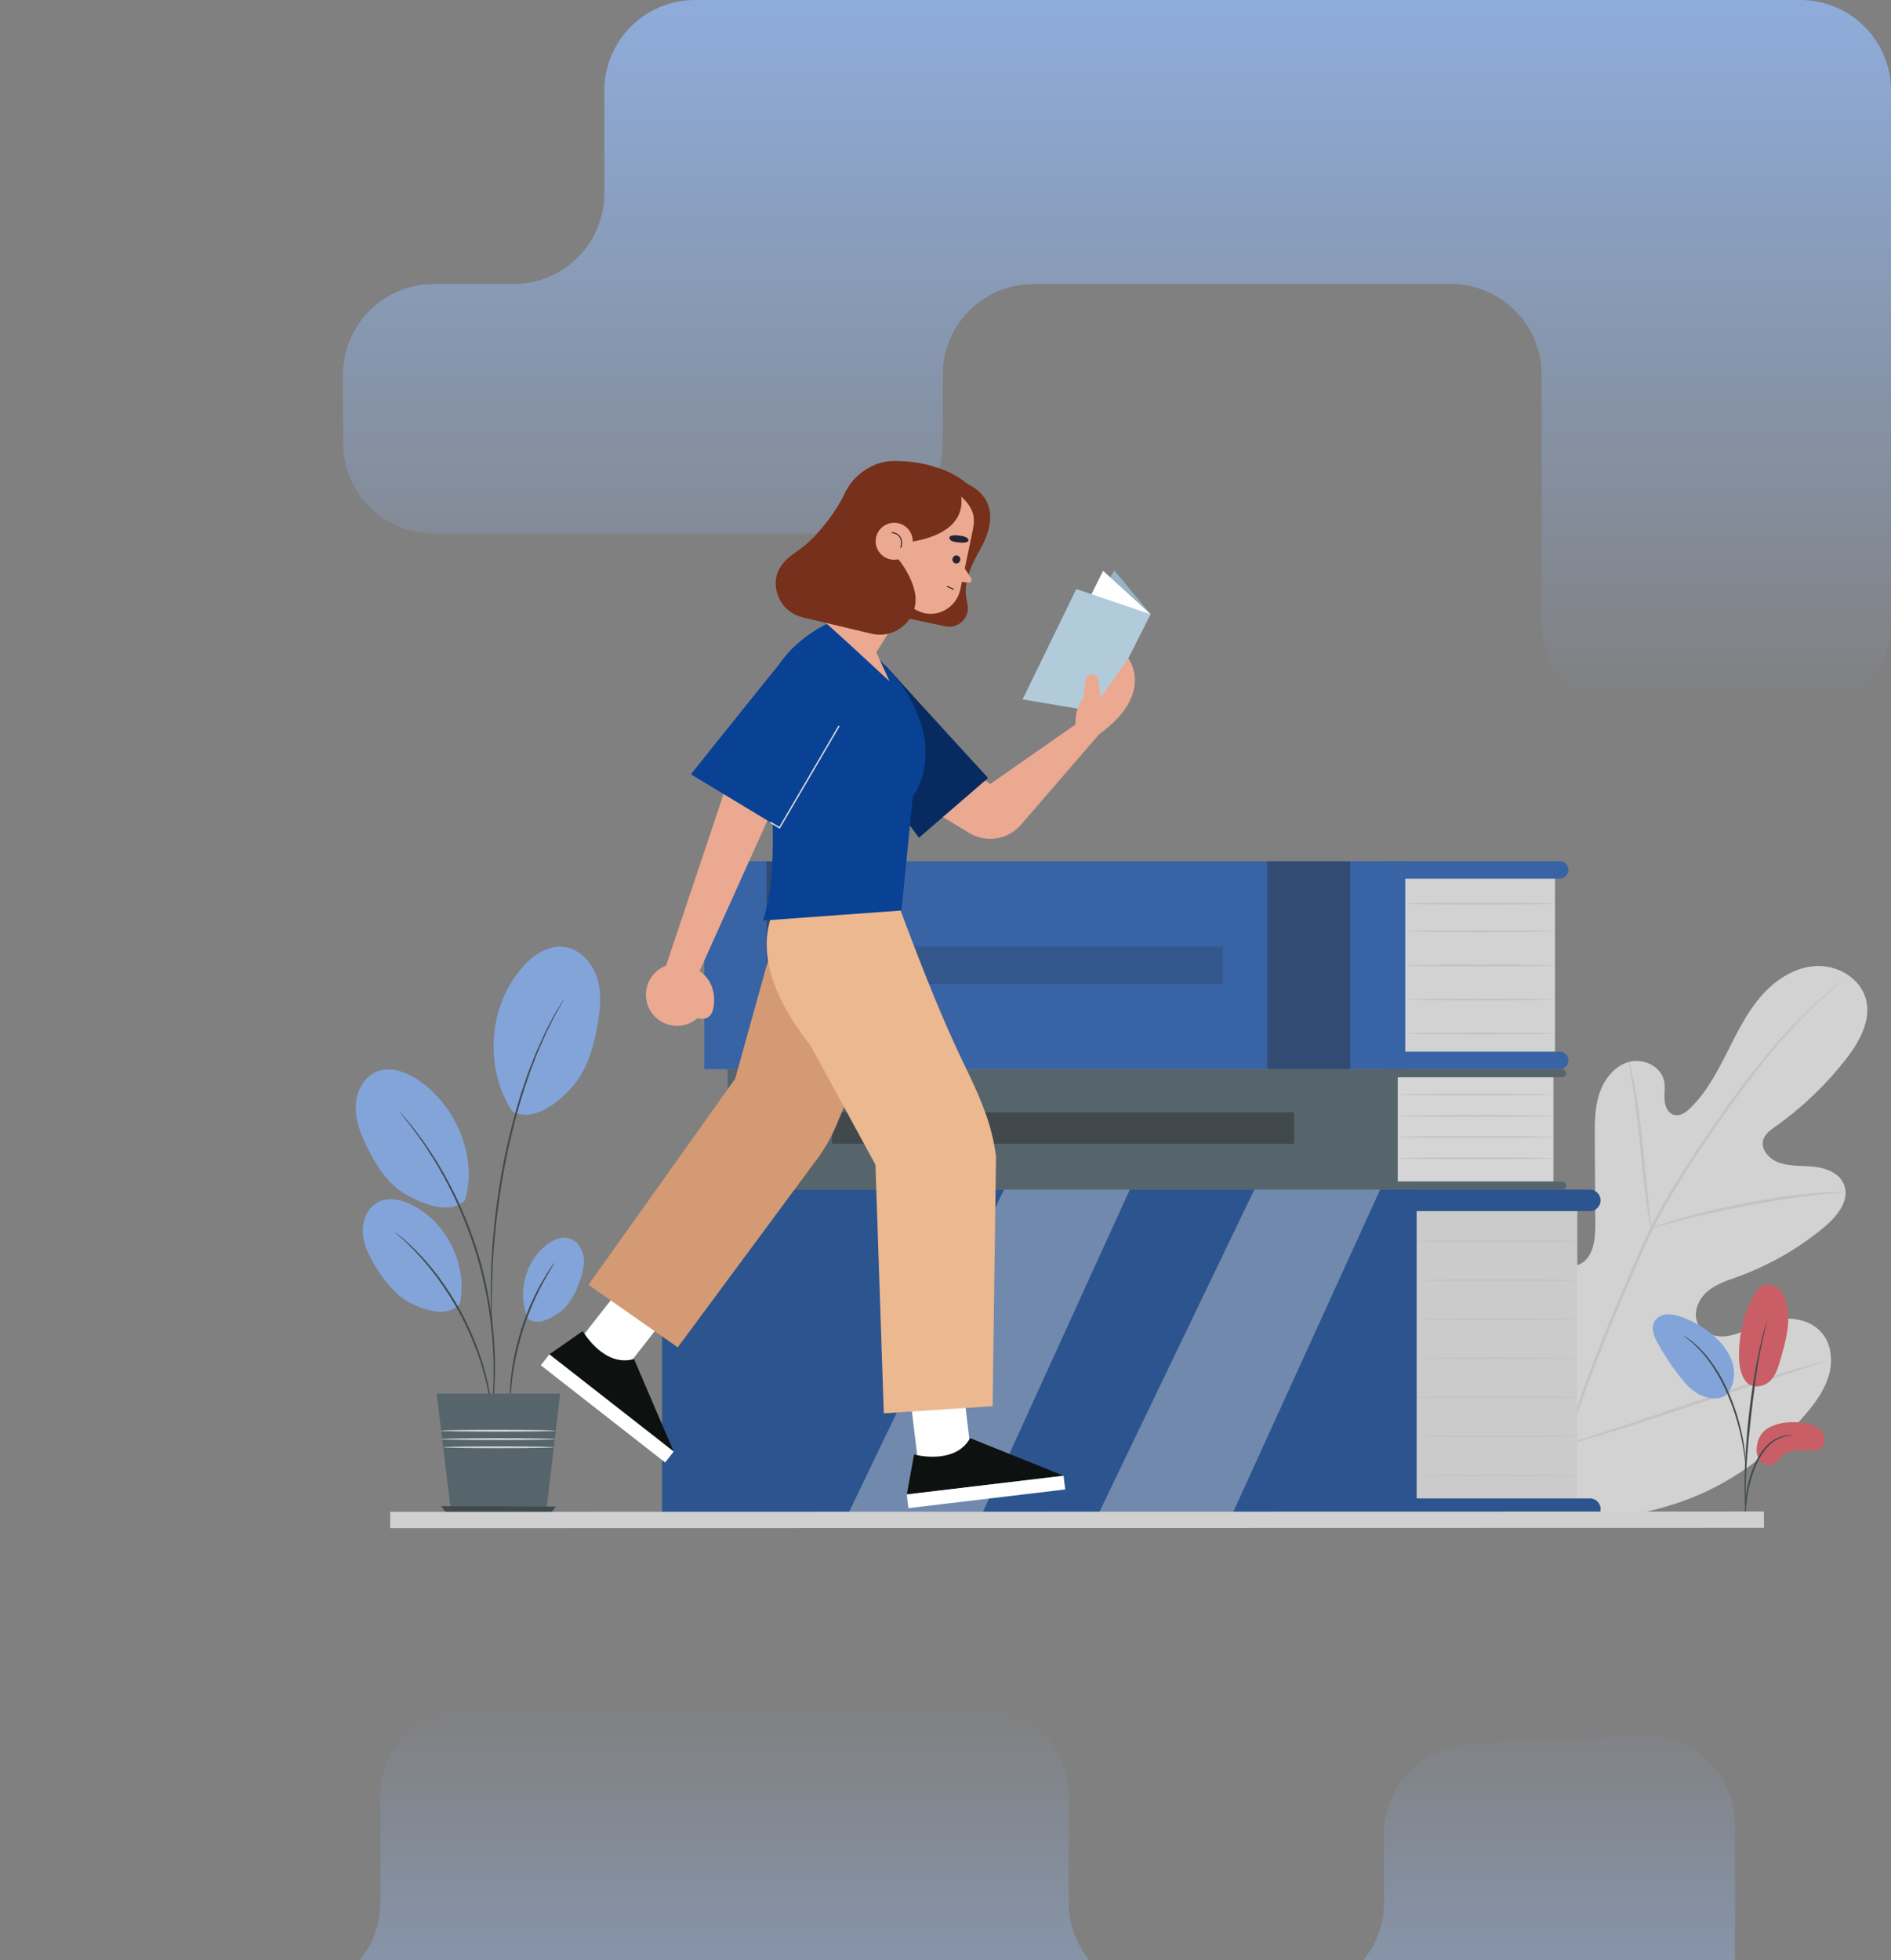 <svg xmlns="http://www.w3.org/2000/svg" width="1042" height="1080" viewBox="0 0 1042 1080" fill="none">
<rect x="0" y="0" width="1042" height="1080" fill="#808080" stroke="none"/>
<g opacity="0.7" clip-path="url(#clip0_29_2)">
<path d="M848.762 829.412C805.662 799.302 795.876 743.427 797.592 693.204C797.884 684.824 796.948 675.976 800.944 668.629C804.941 661.282 814.239 656.253 821.744 659.781C827.982 662.704 830.692 669.954 834.162 675.937C838.801 683.908 845.702 690.495 853.831 694.724C859.172 697.492 865.78 699.187 871.043 696.284C878.276 692.288 879.133 682.31 879.075 673.969C878.977 658.417 878.88 642.884 878.782 627.351C878.724 619.01 878.704 610.493 881.297 602.581C883.89 594.669 889.621 587.321 897.555 585.099C905.489 582.878 915.294 587.458 916.97 595.623C917.672 599.015 916.97 602.542 917.204 606.011C917.438 609.48 919.056 613.3 922.331 614.274C925.665 615.249 928.998 612.891 931.493 610.455C940.109 602.035 945.938 591.18 951.396 580.403C956.854 569.625 962.157 558.575 969.973 549.396C977.79 540.217 988.59 532.928 1000.54 532.265C1012.49 531.583 1025.22 538.969 1028.24 550.682C1031.26 562.434 1024.4 574.361 1016.93 583.891C1005.86 598.021 992.761 610.493 978.161 620.842C975.529 622.713 972.683 624.72 971.669 627.819C969.856 633.373 975.12 638.908 980.617 640.721C986.835 642.787 993.58 642.143 1000.09 642.904C1006.6 643.664 1013.64 646.528 1016.1 652.687C1019.51 661.204 1012.37 670.149 1005.37 675.996C991.319 687.708 975.276 696.966 958.16 703.241C952.02 705.482 945.567 707.451 940.616 711.758C935.665 716.065 932.682 723.568 935.665 729.434C938.647 735.32 946.328 737.191 952.761 736.002C959.193 734.813 964.944 731.325 971.065 729.005C982.527 724.679 997.323 725.478 1004.67 735.378C1009.51 741.888 1009.92 750.95 1007.48 758.706C1005.04 766.463 1000.09 773.148 994.828 779.326C976.465 800.88 952.936 818.226 926.347 827.444C899.758 836.662 875.118 839.157 848.684 829.49" fill="#F5F5F5"/>
<path d="M861.726 797.938C869.114 772.583 879.523 745.473 891.395 717.487C894.377 710.51 897.34 703.592 900.264 696.79C903.188 690.008 906.093 683.284 909.329 676.873C915.762 664.029 922.916 652.18 930.07 641.13C937.224 630.08 944.398 619.868 951.182 610.357C957.985 600.866 964.515 592.115 970.792 584.417C983.307 568.943 994.847 557.698 1003.09 550.292C1007.21 546.57 1010.5 543.802 1012.74 541.951C1013.83 541.074 1014.67 540.372 1015.32 539.866C1015.9 539.398 1016.21 539.184 1016.23 539.203C1016.23 539.223 1015.98 539.495 1015.41 540.002C1014.79 540.548 1013.97 541.288 1012.94 542.204C1010.75 544.134 1007.54 546.979 1003.48 550.76C995.374 558.302 983.989 569.625 971.63 585.138C965.431 592.876 958.979 601.626 952.215 611.137C945.47 620.667 938.335 630.898 931.24 641.949C924.144 652.979 917.029 664.809 910.654 677.594C907.438 683.967 904.572 690.632 901.648 697.433C898.744 704.235 895.781 711.134 892.798 718.111C880.946 746.078 870.517 773.109 863.071 798.366" fill="#E0E0E0"/>
<path d="M909.758 676.814C909.66 676.814 909.368 675.567 908.939 673.248C908.51 670.948 907.984 667.596 907.399 663.445C906.229 655.143 904.982 643.625 903.676 630.918C902.37 618.211 900.966 606.732 899.66 598.469C899.017 594.337 898.471 591.005 898.062 588.685C897.672 586.386 897.496 585.08 897.594 585.061C897.691 585.041 898.062 586.288 898.646 588.549C899.231 590.81 899.952 594.142 900.732 598.255C902.311 606.498 903.89 617.997 905.216 630.723C906.483 643.274 907.633 654.616 908.51 663.289C908.939 667.206 909.29 670.5 909.582 673.15C909.816 675.489 909.914 676.775 909.797 676.795L909.758 676.814Z" fill="#E0E0E0"/>
<path d="M1017.01 656.78C1017.01 656.877 1015.49 657.072 1012.74 657.286C1009.99 657.54 1006 657.871 1001.1 658.436C991.28 659.489 977.771 661.437 962.956 664.224C948.141 667.05 934.826 670.168 925.275 672.702C920.479 673.93 916.639 675.041 913.968 675.781C911.298 676.541 909.816 676.912 909.777 676.814C909.738 676.717 911.181 676.152 913.793 675.216C916.405 674.3 920.226 673.033 924.982 671.65C934.495 668.843 947.809 665.53 962.663 662.704C977.517 659.898 991.124 658.124 1001.01 657.345C1005.94 656.916 1009.95 656.741 1012.72 656.682C1015.49 656.643 1017.03 656.682 1017.03 656.78H1017.01Z" fill="#E0E0E0"/>
<path d="M863.051 795.95C863.051 795.95 862.759 795.521 862.31 794.644C861.823 793.592 861.219 792.305 860.478 790.766C858.899 787.394 856.755 782.444 854.162 776.305C848.996 764.027 842.368 746.838 835.331 727.758C828.294 708.679 821.842 691.45 816.929 679.075C814.532 673.053 812.543 668.122 811.062 664.439C810.438 662.841 809.912 661.535 809.483 660.444C809.132 659.528 808.976 659.04 809.034 659.001C809.093 659.001 809.327 659.43 809.775 660.307C810.262 661.359 810.867 662.626 811.607 664.185C813.186 667.557 815.331 672.507 817.923 678.646C823.089 690.924 829.717 708.113 836.754 727.193C843.791 746.273 850.244 763.481 855.156 775.857C857.573 781.859 859.542 786.809 861.024 790.493C861.648 792.091 862.174 793.416 862.603 794.488C862.954 795.404 863.11 795.911 863.051 795.93V795.95Z" fill="#E0E0E0"/>
<path d="M1005.55 750.034C1005.55 750.034 1005.08 750.287 1004.13 750.619C1003.02 750.989 1001.65 751.457 999.994 752.002C996.173 753.25 991.007 754.906 984.73 756.953C971.845 761.123 954.125 767.106 934.534 773.732C914.943 780.359 897.145 786.186 884.163 790.084C877.671 792.033 872.408 793.572 868.743 794.566C867.047 795.014 865.663 795.385 864.513 795.677C863.538 795.911 863.032 796.008 863.012 795.969C863.012 795.911 863.48 795.716 864.435 795.385C865.546 795.014 866.911 794.566 868.568 794.001C872.388 792.754 877.554 791.097 883.831 789.051C896.716 784.88 914.456 778.897 934.027 772.271C953.618 765.645 971.416 759.817 984.379 755.92C990.87 753.951 996.134 752.431 999.799 751.437C1001.49 750.989 1002.88 750.619 1004.03 750.326C1005 750.092 1005.51 749.995 1005.53 750.034H1005.55Z" fill="#E0E0E0"/>
<path d="M856.852 481.126H771.392V582.702H856.852V481.126Z" fill="#F5F5F5"/>
<path d="M774.336 474.5H388.109V589.095H774.336V474.5Z" fill="#1957B5"/>
<path d="M859.445 484.128H763.985V474.5H859.445C862.115 474.5 864.26 476.663 864.26 479.314C864.26 481.984 862.096 484.128 859.445 484.128Z" fill="#1957B5"/>
<path d="M859.445 589.095H763.985V579.467H859.445C862.115 579.467 864.26 581.63 864.26 584.281C864.26 586.951 862.096 589.095 859.445 589.095Z" fill="#1957B5"/>
<g opacity="0.4">
<path d="M743.984 474.5H698.35V589.095H743.984V474.5Z" fill="black"/>
</g>
<g opacity="0.4">
<path d="M468.014 474.5H422.379V589.095H468.014V474.5Z" fill="black"/>
</g>
<path d="M856.852 497.926C856.852 498.199 838.353 498.432 815.545 498.432C792.738 498.432 774.238 498.199 774.238 497.926C774.238 497.653 792.738 497.419 815.545 497.419C838.353 497.419 856.852 497.653 856.852 497.926Z" fill="#E0E0E0"/>
<path d="M856.852 513.146C856.852 513.419 838.353 513.653 815.545 513.653C792.738 513.653 774.238 513.419 774.238 513.146C774.238 512.874 792.738 512.64 815.545 512.64C838.353 512.64 856.852 512.874 856.852 513.146Z" fill="#E0E0E0"/>
<path d="M856.852 531.914C856.852 532.187 838.353 532.421 815.545 532.421C792.738 532.421 774.238 532.187 774.238 531.914C774.238 531.641 792.738 531.408 815.545 531.408C838.353 531.408 856.852 531.641 856.852 531.914Z" fill="#E0E0E0"/>
<path d="M856.852 550.663C856.852 550.935 838.353 551.169 815.545 551.169C792.738 551.169 774.238 550.935 774.238 550.663C774.238 550.39 792.738 550.156 815.545 550.156C838.353 550.156 856.852 550.39 856.852 550.663Z" fill="#E0E0E0"/>
<path d="M856.852 569.43C856.852 569.703 838.353 569.937 815.545 569.937C792.738 569.937 774.238 569.703 774.238 569.43C774.238 569.158 792.738 568.924 815.545 568.924C838.353 568.924 856.852 569.158 856.852 569.43Z" fill="#E0E0E0"/>
<g opacity="0.2">
<path d="M673.827 521.585H500.061V542.224H673.827V521.585Z" fill="black"/>
</g>
<path d="M855.975 591.336H769.209V653.233H855.975V591.336Z" fill="#FAFAFA"/>
<path d="M770.184 589.095H400.897V655.474H770.184V589.095Z" fill="#455A64"/>
<path d="M767.494 593.577H860.751C861.998 593.577 862.993 592.564 862.993 591.336C862.993 590.089 861.979 589.095 860.751 589.095H767.494V593.577Z" fill="#455A64"/>
<path d="M767.494 650.972H860.77C862.018 650.972 863.012 651.985 863.012 653.213C863.012 654.46 861.998 655.454 860.77 655.454H767.494V650.972Z" fill="#455A64"/>
<path d="M855.994 603.088C855.994 603.36 836.793 603.594 813.089 603.594C789.385 603.594 770.184 603.36 770.184 603.088C770.184 602.815 789.385 602.581 813.089 602.581C836.793 602.581 855.994 602.815 855.994 603.088Z" fill="#E0E0E0"/>
<path d="M855.994 614.8C855.994 615.073 836.793 615.307 813.089 615.307C789.385 615.307 770.184 615.073 770.184 614.8C770.184 614.528 789.385 614.294 813.089 614.294C836.793 614.294 855.994 614.528 855.994 614.8Z" fill="#E0E0E0"/>
<path d="M855.994 626.513C855.994 626.786 836.793 627.02 813.089 627.02C789.385 627.02 770.184 626.786 770.184 626.513C770.184 626.24 789.385 626.007 813.089 626.007C836.793 626.007 855.994 626.24 855.994 626.513Z" fill="#E0E0E0"/>
<path d="M855.994 638.226C855.994 638.499 836.793 638.733 813.089 638.733C789.385 638.733 770.184 638.499 770.184 638.226C770.184 637.953 789.385 637.719 813.089 637.719C836.793 637.719 855.994 637.953 855.994 638.226Z" fill="#E0E0E0"/>
<path d="M713.126 612.852H458.462V630.177H713.126V612.852Z" fill="#263238"/>
<path d="M869.153 661.379H780.574V829.159H869.153V661.379Z" fill="#EBEBEB"/>
<path d="M780.574 655.474H364.834V837.383H780.574V655.474Z" fill="#094194"/>
<path d="M876.092 837.383H769.228V825.592H876.092C879.348 825.592 881.999 828.243 881.999 831.497C881.999 834.752 879.348 837.403 876.092 837.403V837.383Z" fill="#094194"/>
<path d="M769.209 655.474H876.073C879.328 655.474 881.979 658.124 881.979 661.379C881.979 664.634 879.328 667.284 876.073 667.284H769.209V655.493V655.474Z" fill="#094194"/>
<g opacity="0.4">
<path d="M691.157 655.474L603.708 837.383H677.589L760.495 655.474H691.157Z" fill="white"/>
</g>
<g opacity="0.4">
<path d="M553.22 655.474L465.772 837.383H539.652L622.559 655.474H553.22Z" fill="white"/>
</g>
<path d="M869.153 683.869C869.153 684.142 849.328 684.376 824.863 684.376C800.399 684.376 780.574 684.142 780.574 683.869C780.574 683.596 800.399 683.362 824.863 683.362C849.328 683.362 869.153 683.596 869.153 683.869Z" fill="#E0E0E0"/>
<path d="M869.153 705.385C869.153 705.658 849.328 705.891 824.863 705.891C800.399 705.891 780.574 705.658 780.574 705.385C780.574 705.112 800.399 704.878 824.863 704.878C849.328 704.878 869.153 705.112 869.153 705.385Z" fill="#E0E0E0"/>
<path d="M869.153 726.9C869.153 727.173 849.328 727.407 824.863 727.407C800.399 727.407 780.574 727.173 780.574 726.9C780.574 726.628 800.399 726.394 824.863 726.394C849.328 726.394 869.153 726.628 869.153 726.9Z" fill="#E0E0E0"/>
<path d="M869.153 748.416C869.153 748.689 849.328 748.923 824.863 748.923C800.399 748.923 780.574 748.689 780.574 748.416C780.574 748.143 800.399 747.91 824.863 747.91C849.328 747.91 869.153 748.143 869.153 748.416Z" fill="#E0E0E0"/>
<path d="M869.153 769.932C869.153 770.205 849.328 770.439 824.863 770.439C800.399 770.439 780.574 770.205 780.574 769.932C780.574 769.659 800.399 769.425 824.863 769.425C849.328 769.425 869.153 769.659 869.153 769.932Z" fill="#E0E0E0"/>
<path d="M869.153 791.448C869.153 791.721 849.328 791.954 824.863 791.954C800.399 791.954 780.574 791.721 780.574 791.448C780.574 791.175 800.399 790.941 824.863 790.941C849.328 790.941 869.153 791.175 869.153 791.448Z" fill="#E0E0E0"/>
<path d="M869.153 812.983C869.153 813.256 849.328 813.49 824.863 813.49C800.399 813.49 780.574 813.256 780.574 812.983C780.574 812.71 800.399 812.476 824.863 812.476C849.328 812.476 869.153 812.71 869.153 812.983Z" fill="#E0E0E0"/>
<path d="M282.259 612.345C266.762 588.646 269.023 554.775 287.522 533.337C293.273 526.691 301.304 520.903 310.057 521.644C319.024 522.404 326.256 530.102 328.985 538.677C331.714 547.252 330.759 556.548 329.161 565.396C326.919 577.791 323.157 590.478 314.56 599.697C305.963 608.915 293.312 618.367 282.259 612.325" fill="#83B4FF"/>
<path d="M290.836 726.452C285.008 712.83 289.238 695.582 300.72 686.227C304.287 683.324 308.946 681.063 313.39 682.252C317.952 683.46 320.973 688.079 321.597 692.737C322.221 697.395 320.895 702.111 319.258 706.515C316.977 712.693 313.897 718.891 308.614 722.866C303.351 726.823 295.983 730.565 290.817 726.452" fill="#83B4FF"/>
<path d="M253.448 718.306C257.717 697.297 246.625 674.105 227.599 664.205C221.693 661.126 214.421 659.313 208.476 662.295C202.374 665.355 199.45 672.78 199.938 679.582C200.425 686.383 203.7 692.659 207.306 698.427C212.355 706.515 218.554 714.389 227.19 718.462C235.825 722.535 247.366 725.653 253.448 718.306Z" fill="#83B4FF"/>
<path d="M256.138 661.496C263.565 637.544 250.972 608.525 229.997 594.786C223.486 590.517 215.24 587.555 207.969 590.323C200.523 593.148 196.253 601.451 196 609.422C195.766 617.393 198.827 625.071 202.355 632.204C207.287 642.221 213.564 652.102 223.135 657.832C232.706 663.581 248.184 669.311 256.118 661.476" fill="#83B4FF"/>
<path d="M271.031 778.527C271.031 778.527 270.914 778.137 270.797 777.357C270.66 776.48 270.504 775.389 270.29 774.025C270.193 773.284 270.076 772.485 269.959 771.608C269.783 770.731 269.608 769.776 269.413 768.763C269.023 766.716 268.614 764.378 267.951 761.844C267.639 760.577 267.327 759.233 266.976 757.849C266.567 756.485 266.157 755.043 265.729 753.581C264.929 750.599 263.74 747.539 262.649 744.265C260.192 737.795 257.151 730.818 253.409 723.763C249.588 716.747 245.475 710.355 241.44 704.722C239.315 701.994 237.404 699.304 235.377 697.005C234.383 695.835 233.428 694.685 232.511 693.594C231.537 692.542 230.601 691.548 229.724 690.573C227.989 688.624 226.254 686.987 224.773 685.545C224.032 684.824 223.35 684.142 222.706 683.518C222.043 682.934 221.439 682.388 220.874 681.901C219.86 680.985 219.022 680.225 218.359 679.64C217.794 679.114 217.501 678.822 217.521 678.802C217.54 678.783 217.872 679.016 218.476 679.484C219.158 680.03 220.036 680.731 221.108 681.608C221.693 682.076 222.316 682.602 222.999 683.168C223.661 683.772 224.383 684.434 225.143 685.136C226.683 686.559 228.437 688.157 230.231 690.086C231.147 691.041 232.102 692.035 233.096 693.068C234.032 694.159 235.007 695.29 236.02 696.459C238.087 698.759 240.036 701.429 242.2 704.177C246.293 709.809 250.485 716.221 254.325 723.295C258.087 730.389 261.128 737.425 263.545 743.953C264.637 747.266 265.787 750.365 266.567 753.366C266.976 754.848 267.386 756.29 267.775 757.674C268.087 759.077 268.399 760.421 268.692 761.708C269.315 764.261 269.666 766.619 270.017 768.685C270.193 769.698 270.349 770.673 270.485 771.55C270.582 772.427 270.66 773.245 270.738 773.986C270.855 775.369 270.972 776.48 271.05 777.357C271.109 778.137 271.128 778.527 271.089 778.546L271.031 778.527Z" fill="#263238"/>
<path d="M270.485 782.834C270.485 782.834 270.485 782.678 270.485 782.347C270.504 781.976 270.543 781.508 270.582 780.963C270.699 779.657 270.875 777.884 271.07 775.642C271.187 774.473 271.304 773.206 271.44 771.803C271.538 770.4 271.577 768.86 271.674 767.223C271.791 763.929 272.103 760.188 271.986 756.056C271.986 753.99 271.967 751.807 271.947 749.547C271.928 747.286 271.713 744.947 271.596 742.511C271.44 737.639 270.777 732.474 270.193 727.037C268.711 716.182 266.391 704.352 262.844 692.21C259.198 680.108 254.676 668.921 250.017 659.001C247.541 654.11 245.28 649.432 242.765 645.262C241.537 643.157 240.426 641.072 239.217 639.162C237.989 637.271 236.82 635.439 235.689 633.685C233.525 630.138 231.225 627.176 229.334 624.486C228.359 623.161 227.502 621.894 226.644 620.764C225.767 619.673 224.967 618.659 224.227 617.743C222.823 615.97 221.732 614.567 220.913 613.553C220.581 613.105 220.289 612.735 220.075 612.442C219.88 612.189 219.802 612.053 219.821 612.033C219.841 612.014 219.958 612.131 220.153 612.364C220.406 612.637 220.698 612.988 221.069 613.417C221.907 614.411 223.077 615.775 224.539 617.49C225.299 618.386 226.118 619.38 227.034 620.452C227.911 621.563 228.808 622.81 229.802 624.136C231.751 626.806 234.09 629.749 236.313 633.276C237.463 635.011 238.652 636.842 239.9 638.733C241.128 640.643 242.258 642.709 243.506 644.813C246.06 648.984 248.36 653.681 250.874 658.573C255.611 668.492 260.173 679.738 263.838 691.899C267.386 704.099 269.705 715.987 271.148 726.881C271.713 732.357 272.337 737.542 272.473 742.433C272.571 744.869 272.766 747.228 272.766 749.508C272.766 751.768 272.746 753.951 272.727 756.037C272.805 760.188 272.434 763.949 272.259 767.243C272.142 768.88 272.083 770.419 271.947 771.822C271.772 773.226 271.616 774.492 271.479 775.662C271.187 777.903 270.972 779.677 270.797 780.963C270.719 781.508 270.641 781.976 270.602 782.347C270.543 782.658 270.524 782.814 270.504 782.814L270.485 782.834Z" fill="#263238"/>
<path d="M310.856 550.292C310.856 550.292 310.798 550.448 310.661 550.741C310.486 551.072 310.271 551.481 309.998 551.988C309.355 553.138 308.459 554.716 307.347 556.724C306.782 557.757 306.1 558.867 305.437 560.134C304.794 561.421 304.111 562.804 303.371 564.305C302.63 565.806 301.831 567.404 300.973 569.099C300.174 570.814 299.394 572.666 298.536 574.576C297.698 576.505 296.782 578.512 295.924 580.637C295.105 582.78 294.248 585.002 293.351 587.321C292.903 588.471 292.454 589.64 292.006 590.849C291.597 592.057 291.187 593.285 290.758 594.532C289.92 597.027 289.043 599.599 288.166 602.23C284.871 612.852 281.772 624.681 279.14 637.252C276.586 649.842 274.813 661.944 273.487 672.994C272.356 684.064 271.518 694.042 271.284 702.462C271.07 706.671 271.031 710.472 271.011 713.804C270.953 717.156 270.953 720.021 271.011 722.379C271.05 724.659 271.07 726.472 271.089 727.797C271.089 728.362 271.089 728.83 271.089 729.2C271.089 729.512 271.089 729.688 271.05 729.688C271.05 729.688 271.011 729.532 270.992 729.2C270.972 728.83 270.933 728.362 270.894 727.797C270.836 726.472 270.738 724.659 270.621 722.379C270.485 720.021 270.446 717.137 270.446 713.804C270.407 710.452 270.407 706.652 270.563 702.423C270.699 693.984 271.46 683.967 272.551 672.877C273.818 661.808 275.592 649.666 278.146 637.037C280.778 624.448 283.936 612.579 287.269 601.938C288.166 599.307 289.062 596.734 289.92 594.24C290.349 592.993 290.778 591.765 291.187 590.556C291.655 589.368 292.123 588.198 292.571 587.029C293.487 584.729 294.365 582.488 295.203 580.364C296.08 578.239 297.035 576.252 297.893 574.322C298.77 572.412 299.569 570.561 300.388 568.846C301.265 567.17 302.084 565.572 302.864 564.071C303.644 562.59 304.345 561.206 305.008 559.92C305.69 558.653 306.412 557.562 306.996 556.529C308.186 554.56 309.121 553.021 309.823 551.89C310.135 551.403 310.369 551.013 310.583 550.702C310.759 550.429 310.856 550.312 310.876 550.312L310.856 550.292Z" fill="#263238"/>
<path d="M305.573 695.738C305.573 695.738 305.047 696.81 303.917 698.622C302.786 700.435 301.226 703.105 299.394 706.457C297.562 709.809 295.554 713.882 293.526 718.501C291.538 723.139 289.569 728.323 287.834 733.878C286.138 739.451 284.852 744.85 283.858 749.8C282.922 754.75 282.279 759.252 281.908 763.053C281.518 766.853 281.304 769.932 281.206 772.076C281.09 774.22 281.012 775.389 280.934 775.389C280.856 775.389 280.817 774.2 280.817 772.056C280.778 769.913 280.895 766.814 281.187 762.975C281.46 759.155 282.045 754.614 282.922 749.605C283.858 744.616 285.125 739.179 286.84 733.566C288.595 727.973 290.602 722.75 292.649 718.111C294.735 713.492 296.821 709.4 298.751 706.087C300.661 702.754 302.318 700.123 303.566 698.388C304.794 696.634 305.495 695.679 305.554 695.718L305.573 695.738Z" fill="#263238"/>
<path d="M240.601 767.847H308.692L300.447 837.383H249.081L240.601 767.847Z" fill="#455A64"/>
<path d="M243.077 829.88L248.867 837.383H300.447L306.392 830.114L243.077 829.88Z" fill="#263238"/>
<path d="M306.041 788.31C306.041 788.583 291.908 788.817 274.481 788.817C257.054 788.817 242.921 788.583 242.921 788.31C242.921 788.037 257.054 787.803 274.481 787.803C291.908 787.803 306.041 788.037 306.041 788.31Z" fill="#FAFAFA"/>
<path d="M306.041 792.929C306.041 793.202 291.908 793.436 274.481 793.436C257.054 793.436 242.921 793.202 242.921 792.929C242.921 792.656 257.054 792.422 274.481 792.422C291.908 792.422 306.041 792.656 306.041 792.929Z" fill="#FAFAFA"/>
<path d="M305.184 797.411C305.184 797.684 291.538 797.918 274.735 797.918C257.931 797.918 244.286 797.684 244.286 797.411C244.286 797.139 257.912 796.905 274.735 796.905C291.558 796.905 305.184 797.139 305.184 797.411Z" fill="#FAFAFA"/>
<path d="M974.944 786.459C980.773 783.457 987.654 783.048 994.126 784.12C997.615 784.705 1001.24 785.738 1003.6 788.349C1005.96 790.961 1006.41 795.56 1003.7 797.801C1002.08 799.146 999.818 799.341 997.732 799.321C992.664 799.263 987.03 798.366 982.976 801.426C980.656 803.161 979.135 806.065 976.367 806.922C973.658 807.76 970.617 806.162 969.174 803.726C967.732 801.29 967.693 798.23 968.355 795.482C968.355 795.482 969.057 789.499 974.944 786.459Z" fill="#E8505B"/>
<path d="M961.572 760.655C965.139 765.742 972.079 764.066 975.295 760.948C978.512 757.829 979.876 753.328 981.104 749.04C983.931 739.218 986.777 728.927 984.672 718.93C984.048 715.948 982.917 712.966 980.831 710.744C978.726 708.523 975.49 707.217 972.547 707.996C969.057 708.912 966.874 712.342 965.314 715.597C960.694 725.166 958.258 735.788 958.219 746.409C958.219 751.379 958.784 756.582 961.591 760.675" fill="#E8505B"/>
<path d="M951.766 767.964C955.646 763.364 956.367 756.66 954.651 750.911C952.936 745.162 949.037 740.25 944.554 736.255C939.291 731.558 933.111 727.914 926.464 725.575C923.852 724.659 921.083 723.938 918.335 724.192C915.567 724.464 912.799 725.868 911.512 728.323C909.602 731.948 911.434 736.353 913.403 739.958C916.873 746.292 920.869 752.353 925.294 758.044C928.861 762.643 932.936 767.165 938.374 769.23C943.813 771.296 949.447 771.062 952.312 767.301" fill="#83B4FF"/>
<path d="M961.338 837.5C961.338 837.5 961.513 836.682 961.669 835.181C961.825 833.505 962.04 831.381 962.293 828.866C962.585 826.216 962.975 823.039 963.716 819.609C964.457 816.179 965.607 812.457 967.088 808.676C968.628 804.915 970.5 801.504 972.683 798.776C974.847 796.028 977.381 794.059 979.74 792.909C982.098 791.74 984.223 791.272 985.685 791.058C987.167 790.902 987.985 790.785 987.985 790.727C987.985 790.668 987.167 790.649 985.646 790.688C984.145 790.785 981.942 791.175 979.447 792.305C976.952 793.416 974.281 795.424 972.001 798.23C969.7 801.017 967.771 804.505 966.211 808.325C964.71 812.164 963.58 815.926 962.858 819.434C962.157 822.942 961.845 826.138 961.63 828.808C961.435 831.497 961.357 833.661 961.318 835.161C961.279 836.662 961.318 837.5 961.357 837.5H961.338Z" fill="#263238"/>
<path d="M961.767 832.647C961.767 832.647 961.825 832.277 961.825 831.575C961.825 830.776 961.825 829.744 961.825 828.496C961.825 825.826 961.825 821.967 961.962 817.212C962.196 807.682 963.014 797.431 964.593 782.97C966.094 769.386 968.102 753.561 970.227 743.271C970.675 740.933 971.143 738.828 971.572 736.976C971.981 735.125 972.332 733.527 972.683 732.241C972.975 731.032 973.209 730.038 973.404 729.259C973.56 728.577 973.619 728.206 973.599 728.206C973.56 728.206 973.443 728.538 973.229 729.22C972.995 729.999 972.703 730.974 972.332 732.163C971.942 733.449 971.533 735.028 971.065 736.859C970.578 738.691 970.071 740.796 969.584 743.135C967.478 752.451 965.256 765.469 963.658 779.969C962.079 794.449 961.357 807.643 961.299 817.193C961.24 821.967 961.338 825.826 961.474 828.496C961.552 829.744 961.611 830.757 961.669 831.575C961.728 832.277 961.767 832.647 961.806 832.647H961.767Z" fill="#263238"/>
<path d="M961.825 807.214C961.825 807.214 961.884 806.064 961.806 803.999C961.689 801.933 961.396 798.951 960.831 795.307C960.207 791.662 959.349 787.336 958.004 782.639C957.42 780.495 956.035 775.35 952.702 767.652C948.316 757.225 942.332 748.709 937.146 743.427C935.938 742.024 934.573 741.011 933.481 740.017C932.916 739.549 932.429 739.062 931.922 738.691C931.415 738.341 930.947 738.009 930.499 737.717C928.783 736.548 927.828 735.924 927.789 735.982C927.633 736.197 931.61 738.535 936.639 743.875C941.649 749.215 947.458 757.674 951.805 768.003C954.242 773.615 955.938 778.605 957.127 782.853C958.511 787.511 959.447 791.779 960.129 795.385C960.792 798.99 961.182 801.952 961.416 803.999C961.611 806.045 961.747 807.175 961.806 807.175L961.825 807.214Z" fill="#263238"/>
</g>
<path d="M469.5 294H239C211.386 294 189 271.614 189 244V206.5C189 178.886 211.386 156.5 239 156.5H283C310.614 156.5 333 134.114 333 106.5V50C333 22.386 355.386 0 383 0H992C1019.61 0 1042 22.386 1042 50V343.5C1042 371.114 1019.61 393.5 992 393.5H899.5C871.886 393.5 849.5 371.114 849.5 343.5V206.5C849.5 178.886 827.114 156.5 799.5 156.5H724.5H569.5C541.886 156.5 519.5 178.886 519.5 206.5V244C519.5 271.614 497.114 294 469.5 294Z" fill="url(#paint0_linear_29_2)"/>
<g clip-path="url(#clip1_29_2)">
<path d="M340.627 759.188L371.545 719.704L348.991 700.528L315.714 742.995L338.178 760.56L340.627 759.188Z" fill="white"/>
<path d="M321.091 733.422C321.091 733.422 332.741 753.641 349.35 748.78L371.216 799.776L302.72 746.216L321.091 733.422Z" fill="#0D1110"/>
<path d="M302.713 746.234L371.227 799.789L366.513 805.8L297.998 752.245L302.713 746.234Z" fill="white"/>
<path d="M429.377 507.041L405.091 594.361L324.257 707.894L373.457 742.368L448.405 641.092C453.603 634.531 457.845 627.285 461.041 619.561L482.131 568.684L429.347 507.071L429.377 507.041Z" fill="#D49A73"/>
<path d="M535.721 805.919L529.717 756.176L500.174 758.442L506.626 811.973L534.974 808.603L535.721 805.919Z" fill="white"/>
<path d="M503.669 801.416C503.669 801.416 526.222 807.53 534.556 792.38L586.085 813.107L499.696 823.425L503.669 801.416Z" fill="#0D1110"/>
<path d="M586.057 813.087L586.964 820.667L500.561 830.968L499.654 823.388L586.057 813.087Z" fill="white"/>
<path d="M438.1 486.554L486.373 474.833C525.744 583.505 531.718 583.297 542.502 611.866C545.609 620.067 547.73 628.597 548.835 637.275L546.953 774.785L487 778.722L482.4 641.748L446.494 575.841C397.832 514.348 438.1 486.524 438.1 486.524V486.554Z" fill="#ECB88F"/>
<path d="M564.279 445.488L520.935 414.026C517.529 411.73 501.04 412.833 497.933 415.547L512.839 430.488C508.299 434.484 507.134 442.625 507.134 442.625L534.855 459.296L564.279 445.488Z" fill="#EAA990"/>
<path d="M506.387 461.563L544.474 428.669C544.474 428.669 508.538 389.512 489.36 368.249C483.744 362.016 474.842 359.899 466.956 362.851C454.26 367.623 450.168 382.772 457.666 394.075C469.077 411.312 506.357 461.563 506.357 461.563H506.387Z" fill="#072B61"/>
<path d="M634 338.427L614.046 314.3L597.407 341.439L629.131 339.769L634 338.427Z" fill="#96B4C3"/>
<path d="M579.812 381.043L576.646 377.524L607.832 314.509L634 338.427L579.812 381.043Z" fill="white"/>
<path d="M621.752 362.732L634 338.427L593.075 324.559L563.472 385.367L605.174 392.345L621.752 362.732Z" fill="#B2CBDA"/>
<path d="M593.046 401.68C593.046 401.68 590.775 393.031 596.959 384.442L598.094 374.72C598.243 373.259 599.289 372.036 600.693 371.649C602.724 371.082 604.785 372.394 605.144 374.452L606.578 384.323L621.723 362.732C621.723 362.732 636.748 382.027 605.681 404.542L593.016 401.68H593.046Z" fill="#EAA990"/>
<path d="M592.388 399.353L519.62 450.141L534.765 459.356C544.026 464.515 555.646 462.457 562.576 454.435L605.681 404.542L592.388 399.353Z" fill="#EAA990"/>
<path d="M455.873 343.675C455.873 343.675 412.977 362.404 421.939 405.497C421.939 405.497 431.737 475.042 420.385 507.22L496.738 501.673L502.982 438.808C502.982 438.808 522.548 414.443 496.469 376.897L483.774 362.314L455.873 343.675Z" fill="#094194"/>
<path d="M384.27 537.728L430.99 434.096C432.185 430.16 428.063 419.036 424.568 416.919L415.337 432.516C410.169 429.384 405.599 416.919 405.599 416.919L366.048 534.985L384.27 537.728Z" fill="#EAA990"/>
<path d="M380.686 426.611L429.526 456.105C429.526 456.105 456.232 410.179 470.869 385.576C475.171 378.359 474.543 369.233 469.346 362.642C460.982 351.966 443.566 348.566 434.993 359.064C421.909 375.078 380.686 426.641 380.686 426.641V426.611Z" fill="#094194"/>
<path d="M462.356 399.98L429.526 456.105L424.568 453.123" stroke="#DBDBDB" stroke-width="0.76" stroke-miterlimit="10"/>
<path d="M355.981 546.616C356.788 537.192 365.092 530.183 374.562 530.989C384.001 531.794 391.021 540.084 390.215 549.538C389.408 558.962 381.104 565.97 371.634 565.165C362.195 564.36 355.175 556.069 355.981 546.616Z" fill="#EAA990"/>
<path d="M384.479 560.9C384.479 560.9 391.738 563.823 393.202 554.936C394.666 546.049 391.619 533.792 374.562 530.989L384.509 560.9H384.479Z" fill="#EAA990"/>
<path d="M532.704 266.376C533.69 267.301 555.885 275.054 539.784 303.266C530.255 319.997 531.838 326.856 533.122 332.939C534.646 340.186 528.193 346.628 520.935 345.077L462.953 332.88L475.081 281.914L532.704 266.376Z" fill="#76301B"/>
<path d="M501.488 329.659L479.413 364.998L455.425 343.526L484.7 296.735L501.488 329.659Z" fill="#EAA990"/>
<path d="M525.505 266.674C525.505 266.674 539.784 272.669 536.139 291.546C536.139 291.546 533.361 305.205 529.179 324.798C526.969 335.146 515.617 341.29 506.058 336.697C500.203 333.864 493.93 329.689 488.942 323.516L482.25 313.436C467.523 286.238 494.498 254.716 523.384 265.81C524.071 266.078 524.758 266.346 525.475 266.674H525.505Z" fill="#EAA990"/>
<path d="M529.896 310.603L535.154 318.655C535.871 319.758 534.974 321.189 533.66 321.04L526.73 320.146L529.896 310.603Z" fill="#EAA990"/>
<path d="M528.671 295.125C528.671 295.125 533.809 295.512 533.66 297.809C533.66 297.809 533.511 299.36 529.06 298.942C524.579 298.525 523.474 297.958 523.175 296.437C522.906 294.916 526.282 294.737 528.671 295.125Z" fill="#242233"/>
<path d="M525.027 307.382C524.519 308.515 525.027 309.797 526.073 310.274C527.148 310.752 528.432 310.274 528.94 309.111C529.448 307.978 528.94 306.696 527.865 306.219C526.789 305.741 525.505 306.219 524.997 307.382H525.027Z" fill="#242233"/>
<path d="M525.326 324.679L521.98 323.098" stroke="#242233" stroke-width="0.54" stroke-linecap="round" stroke-linejoin="round"/>
<path d="M497.694 295.453C497.694 295.453 499.696 247.976 534.526 275.77C534.556 275.77 531.031 253.702 491.809 254C480.996 254.089 468.868 262.529 465.313 272.728C462.236 281.556 467.972 279.796 473.916 300.314L488.912 304.698C490.435 301.745 497.724 295.453 497.724 295.453H497.694Z" fill="#76301B"/>
<path d="M488.255 279.17L491.66 299.747C545.669 296.019 526.521 264.14 526.521 264.14C526.521 264.14 490.555 245.352 488.255 279.17Z" fill="#76301B"/>
<path d="M520.486 267.808C520.486 267.808 537.006 274.756 536.677 287.282C536.677 287.282 548.536 271.446 521.203 259.398C505.162 252.33 520.486 267.808 520.486 267.808Z" fill="#76301B"/>
<path d="M490.555 302.968C491.003 303.207 501.667 314.062 504.147 326.528C506.925 340.425 494.05 352.443 480.249 349.163L442.521 340.216C436.725 338.844 431.677 334.997 429.287 329.54C426.3 322.71 425.553 313.078 437.741 304.787C441.356 302.312 444.791 299.658 447.838 296.526C453.275 290.92 461.041 281.675 466.358 270.074L490.555 302.998V302.968Z" fill="#76301B"/>
<path d="M483.027 295.065C481.265 300.433 484.222 306.189 489.569 307.919C494.946 309.678 500.711 306.726 502.444 301.387C504.206 296.019 501.249 290.264 495.902 288.534C490.555 286.804 484.76 289.727 483.027 295.065Z" fill="#EAA990"/>
<path d="M496.41 301.566C496.41 301.566 498.71 294.528 491.6 293.455" stroke="#242233" stroke-width="0.54" stroke-linecap="round" stroke-linejoin="round"/>
<path d="M455.873 343.675L490.196 375.436L480.697 354.65L455.873 343.675Z" fill="#EAA990"/>
</g>
<path d="M215 837.5L972 837.332" stroke="#D0D0D0" stroke-width="9"/>
<path d="M50 1246.5H906C933.614 1246.5 956 1224.11 956 1196.5V1005.81C956 977.134 931.924 954.331 903.285 955.889L809.885 960.968C783.365 962.41 762.6 984.335 762.6 1010.89V1048.26C762.6 1075.87 740.214 1098.26 712.6 1098.26H638.887C611.273 1098.26 588.887 1075.87 588.887 1048.26V989.5C588.887 961.886 566.501 939.5 538.887 939.5H259.614C231.999 939.5 209.614 961.886 209.614 989.5V1048.26C209.614 1075.87 187.228 1098.26 159.614 1098.26H50C22.386 1098.26 0 1120.64 0 1148.26V1196.5C0 1224.11 22.386 1246.5 50 1246.5Z" fill="url(#paint1_linear_29_2)"/>
<defs>
<linearGradient id="paint0_linear_29_2" x1="615.5" y1="0" x2="615.5" y2="393.5" gradientUnits="userSpaceOnUse">
<stop stop-color="#8EACDB"/>
<stop offset="0.99" stop-color="#8EACDB" stop-opacity="0"/>
</linearGradient>
<linearGradient id="paint1_linear_29_2" x1="478" y1="1246.5" x2="478" y2="939.5" gradientUnits="userSpaceOnUse">
<stop stop-color="#8EACDB"/>
<stop offset="1" stop-color="#8EACDB" stop-opacity="0"/>
</linearGradient>
<clipPath id="clip0_29_2">
<rect width="833" height="363" fill="white" transform="translate(196 474.5)"/>
</clipPath>
<clipPath id="clip1_29_2">
<rect width="336" height="577" fill="white" transform="matrix(-1 0 0 1 634 254)"/>
</clipPath>
</defs>
</svg>
